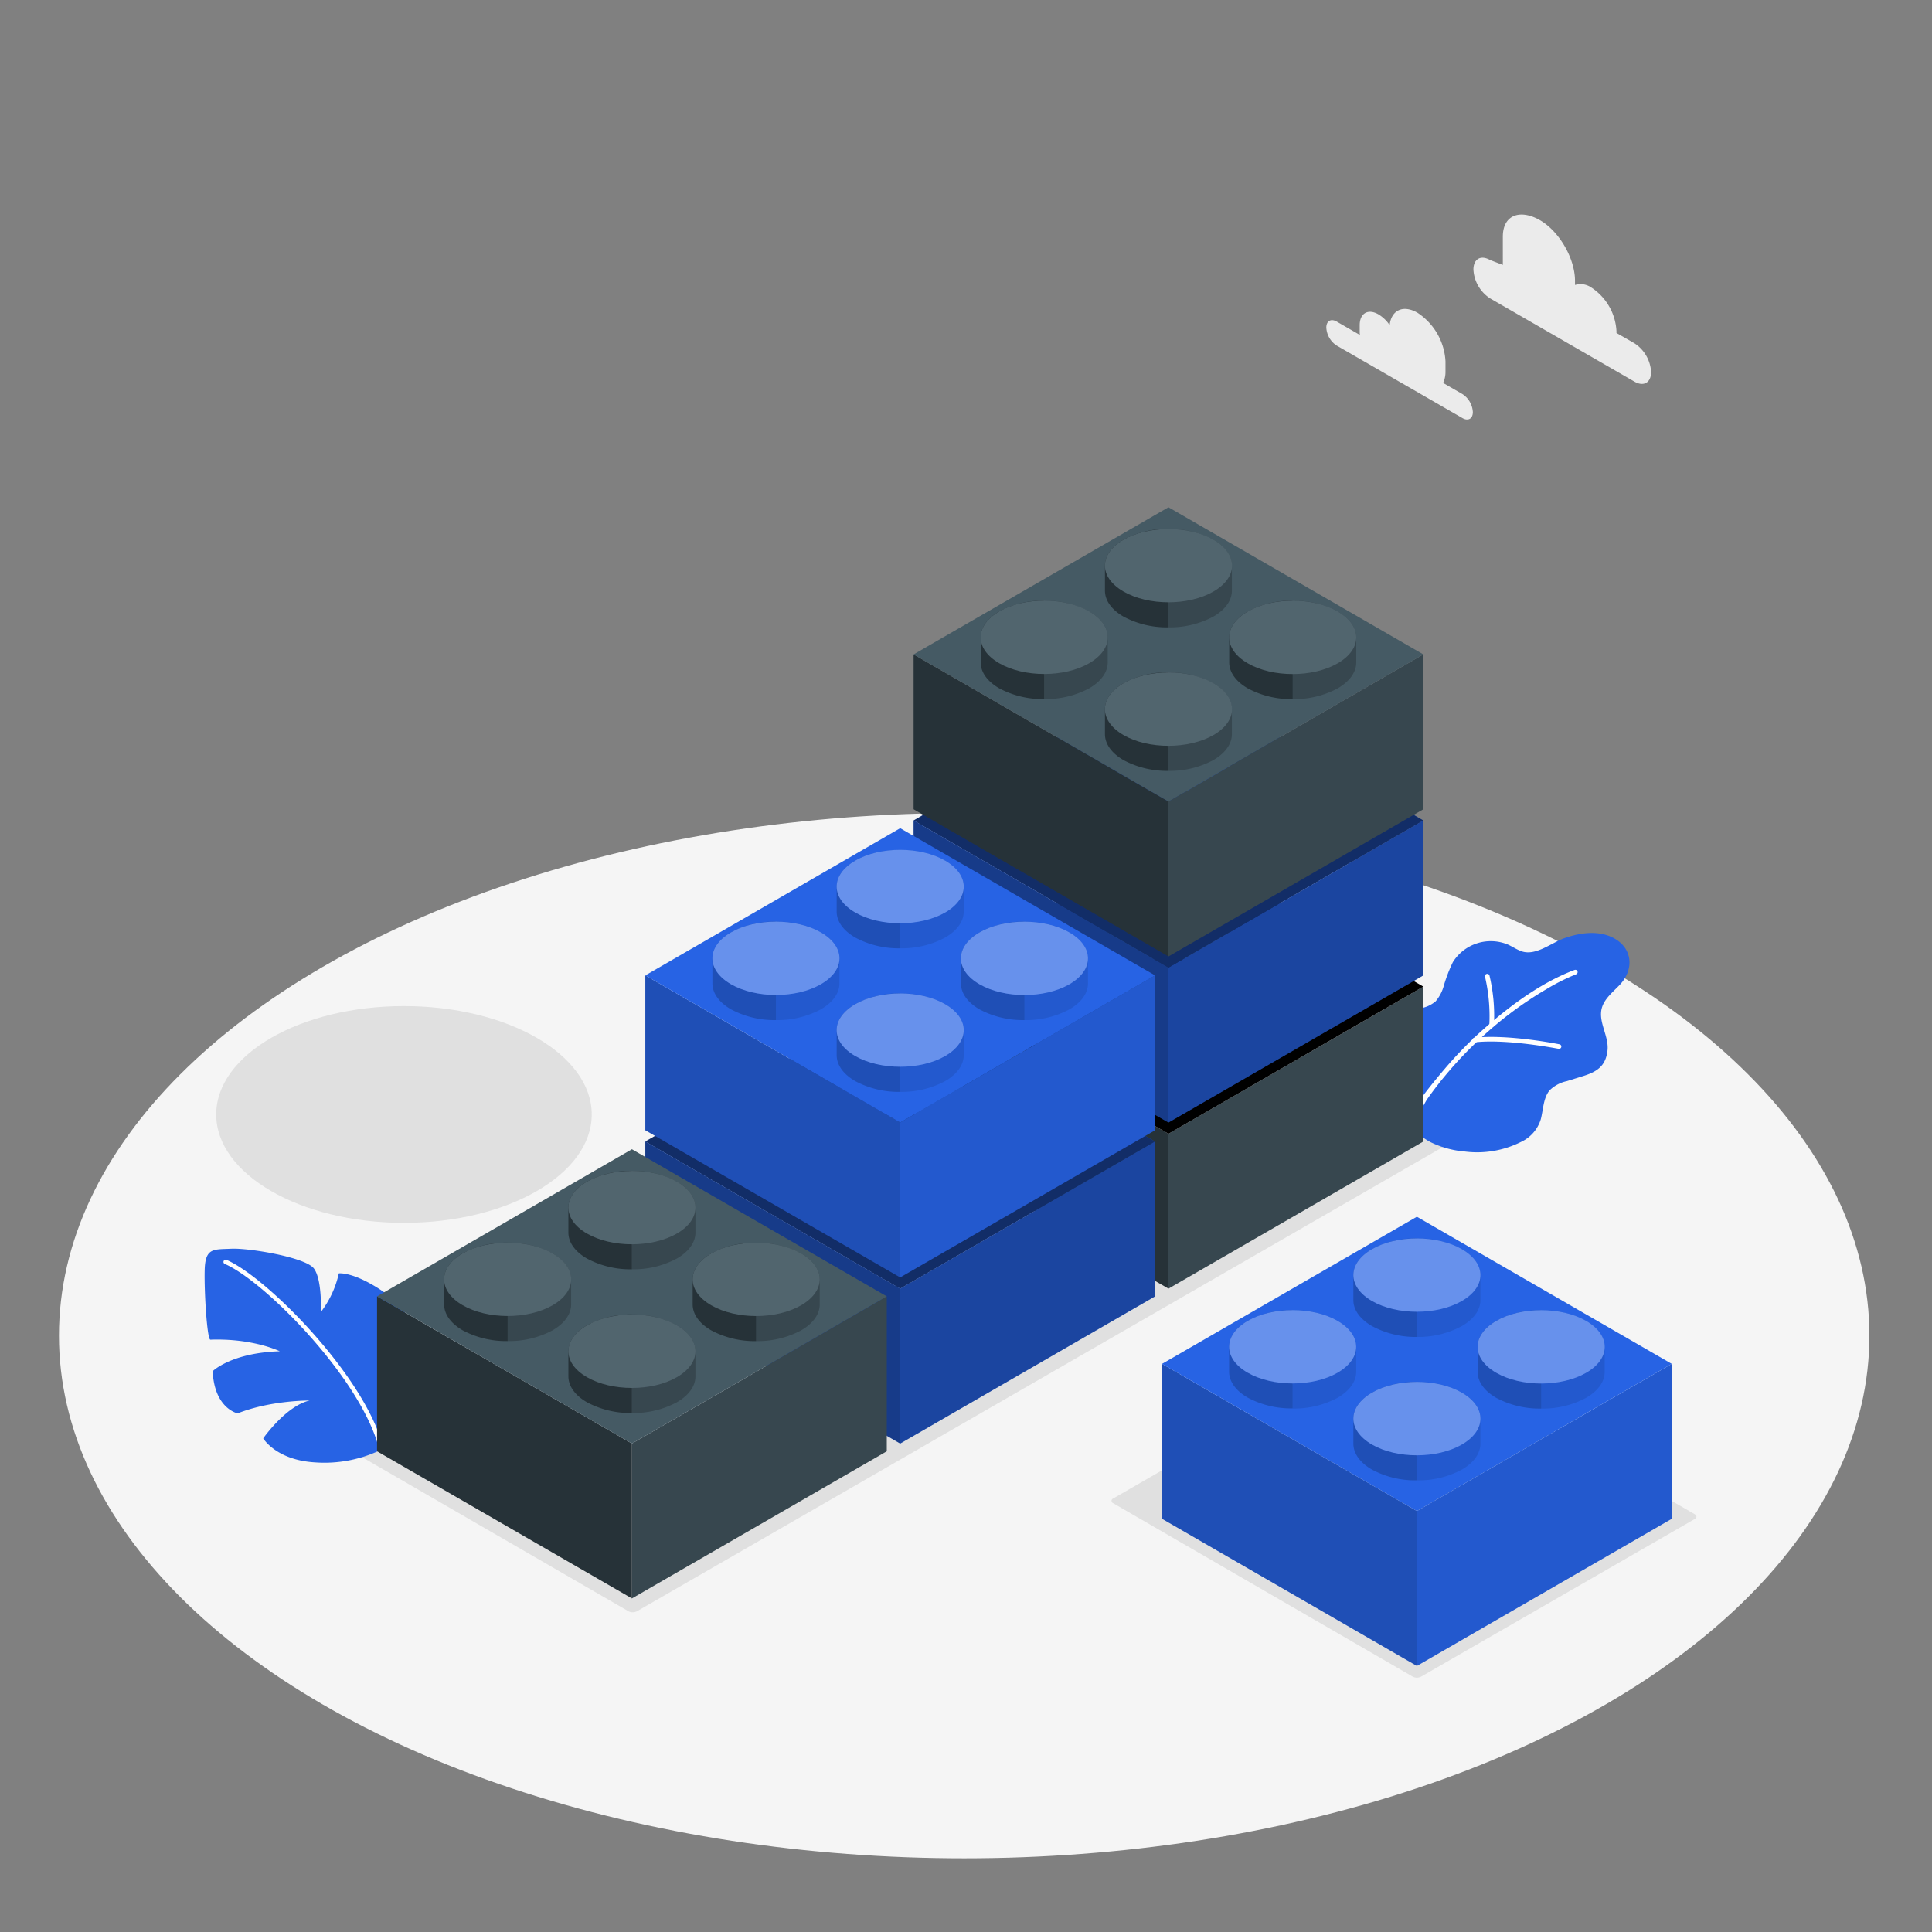 <svg xmlns="http://www.w3.org/2000/svg" viewBox="0 0 500 500"><rect x="0" y="0" width="500" height="500" fill="#808080" stroke="none"/><g id="freepik--Floor--inject-4"><ellipse id="freepik--floor--inject-4" cx="249.53" cy="345.67" rx="234.27" ry="135.26" style="fill:#f5f5f5"></ellipse></g><g id="freepik--Shadows--inject-4"><path id="freepik--Shadow--inject-4" d="M438.58,391.87,361.09,347a2.37,2.37,0,0,0-2.17,0l-70.81,40.79a.66.66,0,0,0,0,1.25l77.5,44.87a2.35,2.35,0,0,0,2.16,0l70.82-40.79C439.18,392.78,439.18,392.22,438.58,391.87Z" style="fill:#e0e0e0"></path><path id="freepik--shadow--inject-4" d="M375,294.68l-77.5-44.87a2.41,2.41,0,0,0-2.16,0L85.17,370.92c-.6.34-.6.9,0,1.25L162.66,417a2.38,2.38,0,0,0,2.16,0L375,295.93A.66.66,0,0,0,375,294.68Z" style="fill:#e0e0e0"></path><ellipse id="freepik--shadow--inject-4" cx="104.55" cy="288.42" rx="48.59" ry="28.05" style="fill:#e0e0e0"></ellipse></g><g id="freepik--Plants--inject-4"><g id="freepik--Plant--inject-4"><path d="M98.73,375.14a33.61,33.61,0,0,1-17.09,3.33c-10.19-.57-13.52-6.22-13.52-6.22s5.87-8.41,12-9.79c0,0-9.91-.11-18.62,3.32,0,0-6-1.2-6.46-10.91,0,0,4.76-4.76,17.37-5.16,0,0-6.88-3.4-17.95-3-.85.14-1.65-12.46-1.48-18.16s2.36-5.16,6.88-5.38,19.22,2.2,21.39,5.13,1.79,11.25,1.79,11.25a25.61,25.61,0,0,0,4.65-10s2.87-.41,8.77,3c10.87,6.27,11.7,13.59,11.81,19.15C108.42,357.87,106.53,369.37,98.73,375.14Z" style="fill:#2763E4"></path><path d="M98.61,375.7a.59.59,0,0,1-.43-.42c-4.39-18.25-29.82-43.83-40-48.17a.57.57,0,1,1,.45-1.05C69,330.48,94.83,356.48,99.28,375a.55.55,0,0,1-.41.68A.46.46,0,0,1,98.61,375.7Z" style="fill:#fff"></path></g><g id="freepik--plant--inject-4"><path d="M361,284.65a24.83,24.83,0,0,1-1.34-4.86,20.67,20.67,0,0,1,.91-11.11,13.77,13.77,0,0,1,7.67-7.86,8.21,8.21,0,0,0,3.32-1.7,10.54,10.54,0,0,0,2-3.69A39.32,39.32,0,0,1,376,249a11.58,11.58,0,0,1,14.33-4.51c1.14.53,2.18,1.24,3.35,1.67,3.73,1.37,7.83-2.2,11.23-3.38,4.05-1.4,8.78-2.1,12.72,0,4.93,2.64,5.33,8.15,1.52,12.14-1.79,1.87-4,3.58-4.64,6.09-.9,3.63,2,7.29,1.49,11-.5,3.94-2.76,5.39-6.4,6.51l-4.09,1.27a9.07,9.07,0,0,0-4.44,2.35c-1.71,2-1.67,5.18-2.34,7.6a9.51,9.51,0,0,1-5.1,5.79A25.32,25.32,0,0,1,379,298a24.81,24.81,0,0,1-8.85-2.45c-4-2.12-7.24-6.38-9-10.47Z" style="fill:#2763E4"></path><path d="M365.56,289c1.18.67,3.18-3.68,3.76-4.49,1.47-2.09,3-4.11,4.65-6.08a100,100,0,0,1,9.51-10A95.85,95.85,0,0,1,400.2,256a52.75,52.75,0,0,1,7.7-3.86.6.6,0,0,0,.35-.77.58.58,0,0,0-.76-.35c-8.66,3.27-16.72,9.26-23.57,15.34a101.46,101.46,0,0,0-10.09,10.33c-1.22,1.43-9.55,11.2-8.35,12.2Z" style="fill:#fff"></path><path d="M381.65,269.74h.14c8.42-.91,21.44,1.67,21.57,1.69a.6.6,0,0,0,.7-.47.59.59,0,0,0-.47-.7c-.54-.11-13.32-2.63-21.93-1.71a.59.59,0,0,0,0,1.18Z" style="fill:#fff"></path><path d="M386,265.82h0a.59.59,0,0,0,.63-.56,45.16,45.16,0,0,0-1.16-12.81.6.6,0,0,0-1.16.3,45,45,0,0,1,1.13,12.44A.6.6,0,0,0,386,265.82Z" style="fill:#fff"></path></g></g><g id="freepik--Blocks--inject-4"><g id="freepik--black-block--inject-4"><polygon points="368.36 295.42 302.4 333.5 302.4 293.42 368.36 255.33 368.36 295.42" style="fill:#37474f"></polygon><polygon points="236.44 295.42 302.4 333.5 302.4 293.42 236.44 255.33 236.44 295.42" style="fill:#263238"></polygon><polygon points="368.36 255.33 302.4 217.25 236.44 255.33 302.4 293.42 368.36 255.33"></polygon><path d="M314,262.79c3.21,1.85,4.81,4.28,4.81,6.71V276c0,2.43-1.6,4.86-4.81,6.71a23.81,23.81,0,0,1-11.63,2.78V260A23.7,23.7,0,0,1,314,262.79Z" style="fill:#37474f"></path><path d="M290.77,262.79c-3.21,1.85-4.81,4.28-4.81,6.71V276c0,2.43,1.6,4.86,4.81,6.71a23.81,23.81,0,0,0,11.63,2.78V260A23.7,23.7,0,0,0,290.77,262.79Z" style="fill:#263238"></path><path d="M290.77,262.79c-6.42,3.7-6.42,9.71,0,13.42s16.83,3.71,23.26,0,6.42-9.72,0-13.42S297.19,259.08,290.77,262.79Z" style="fill:#455a64"></path><path d="M290.77,262.79c-6.42,3.7-6.42,9.71,0,13.42s16.83,3.71,23.26,0,6.42-9.72,0-13.42S297.19,259.08,290.77,262.79Z" style="fill:#fff;opacity:0.07"></path><path d="M314,225.64c3.21,1.85,4.81,4.28,4.81,6.71v6.49c0,2.43-1.6,4.86-4.81,6.71a23.7,23.7,0,0,1-11.63,2.78V222.86A23.81,23.81,0,0,1,314,225.64Z" style="fill:#37474f"></path><path d="M290.77,225.64c-3.21,1.85-4.81,4.28-4.81,6.71v6.49c0,2.43,1.6,4.86,4.81,6.71a23.7,23.7,0,0,0,11.63,2.78V222.86A23.81,23.81,0,0,0,290.77,225.64Z" style="fill:#263238"></path><path d="M290.77,225.64c-6.42,3.71-6.42,9.72,0,13.43s16.83,3.7,23.26,0,6.42-9.72,0-13.43S297.19,221.93,290.77,225.64Z" style="fill:#455a64"></path><path d="M290.77,225.64c-6.42,3.71-6.42,9.72,0,13.43s16.83,3.7,23.26,0,6.42-9.72,0-13.43S297.19,221.93,290.77,225.64Z" style="fill:#fff;opacity:0.07"></path><path d="M346.18,244.22c3.21,1.85,4.82,4.28,4.82,6.71v6.49c0,2.43-1.61,4.86-4.82,6.71a23.77,23.77,0,0,1-11.62,2.78V241.44A23.66,23.66,0,0,1,346.18,244.22Z" style="fill:#37474f"></path><path d="M322.93,244.22c-3.21,1.85-4.81,4.28-4.81,6.71v6.49c0,2.43,1.6,4.86,4.81,6.71a23.81,23.81,0,0,0,11.63,2.78V241.44A23.7,23.7,0,0,0,322.93,244.22Z" style="fill:#263238"></path><path d="M322.93,244.22c-6.42,3.7-6.42,9.71,0,13.42s16.83,3.71,23.25,0,6.43-9.72,0-13.42S329.35,240.51,322.93,244.22Z" style="fill:#455a64"></path><path d="M322.93,244.22c-6.42,3.7-6.42,9.71,0,13.42s16.83,3.71,23.25,0,6.43-9.72,0-13.42S329.35,240.51,322.93,244.22Z" style="fill:#fff;opacity:0.07"></path><path d="M281.87,244.2c3.21,1.86,4.81,4.29,4.81,6.72v6.49c0,2.42-1.6,4.85-4.81,6.71a23.81,23.81,0,0,1-11.63,2.78V241.42A23.81,23.81,0,0,1,281.87,244.2Z" style="fill:#37474f"></path><path d="M258.61,244.2c-3.21,1.86-4.81,4.29-4.81,6.72v6.49c0,2.42,1.6,4.85,4.81,6.71a23.81,23.81,0,0,0,11.63,2.78V241.42A23.81,23.81,0,0,0,258.61,244.2Z" style="fill:#263238"></path><path d="M258.61,244.2c-6.42,3.71-6.42,9.72,0,13.43s16.84,3.71,23.26,0,6.42-9.72,0-13.43S265,240.5,258.61,244.2Z" style="fill:#455a64"></path><path d="M258.61,244.2c-6.42,3.71-6.42,9.72,0,13.43s16.84,3.71,23.26,0,6.42-9.72,0-13.43S265,240.5,258.61,244.2Z" style="fill:#fff;opacity:0.07"></path></g><g id="freepik--color-block--inject-4"><polygon points="432.65 393.06 366.69 431.14 366.69 391.05 432.65 352.97 432.65 393.06" style="fill:#2763E4"></polygon><polygon points="432.65 393.06 366.69 431.14 366.69 391.05 432.65 352.97 432.65 393.06" style="opacity:0.1"></polygon><polygon points="300.74 393.06 366.69 431.14 366.69 391.05 300.73 352.97 300.74 393.06" style="fill:#2763E4"></polygon><polygon points="300.74 393.06 366.69 431.14 366.69 391.05 300.73 352.97 300.74 393.06" style="opacity:0.2"></polygon><polygon points="432.65 352.97 366.69 314.89 300.73 352.97 366.69 391.05 432.65 352.97" style="fill:#2763E4"></polygon><path d="M383.13,330c0-2.43-1.6-4.86-4.81-6.71-6.42-3.71-16.83-3.71-23.25,0-3.21,1.85-4.82,4.28-4.82,6.71v6.49c0,2.43,1.61,4.85,4.82,6.71,6.42,3.71,16.83,3.71,23.25,0,3.21-1.86,4.82-4.28,4.81-6.71Z" style="fill:#2763E4"></path><path d="M378.32,323.28c3.21,1.85,4.82,4.28,4.81,6.71v6.49c0,2.43-1.6,4.85-4.81,6.71A23.81,23.81,0,0,1,366.69,346V320.5A23.7,23.7,0,0,1,378.32,323.28Z" style="opacity:0.1"></path><path d="M355.07,323.28c-3.21,1.85-4.82,4.28-4.82,6.71v6.49c0,2.43,1.61,4.85,4.82,6.71A23.8,23.8,0,0,0,366.69,346V320.5A23.69,23.69,0,0,0,355.07,323.28Z" style="opacity:0.2"></path><path d="M355.07,323.28c-6.42,3.7-6.42,9.71,0,13.42s16.83,3.71,23.25,0,6.42-9.72,0-13.42S361.49,319.57,355.07,323.28Z" style="fill:#2763E4"></path><path d="M355.07,323.28c-6.42,3.7-6.42,9.71,0,13.42s16.83,3.71,23.25,0,6.42-9.72,0-13.42S361.49,319.57,355.07,323.28Z" style="fill:#fff;opacity:0.3"></path><path d="M383.13,367.13c0-2.42-1.6-4.85-4.81-6.71-6.42-3.71-16.83-3.71-23.25,0-3.21,1.86-4.82,4.28-4.82,6.71v6.49c0,2.43,1.61,4.86,4.82,6.71,6.42,3.71,16.83,3.71,23.25,0,3.21-1.85,4.82-4.28,4.81-6.71Z" style="fill:#2763E4"></path><path d="M378.32,360.42c3.21,1.86,4.82,4.28,4.81,6.71v6.49c0,2.43-1.6,4.86-4.81,6.71a23.59,23.59,0,0,1-11.63,2.78V357.64A23.81,23.81,0,0,1,378.32,360.42Z" style="opacity:0.1"></path><path d="M355.07,360.42c-3.21,1.86-4.82,4.28-4.82,6.71v6.49c0,2.43,1.61,4.86,4.82,6.71a23.58,23.58,0,0,0,11.62,2.78V357.64A23.8,23.8,0,0,0,355.07,360.42Z" style="opacity:0.2"></path><path d="M355.07,360.42c-6.42,3.71-6.42,9.72,0,13.43s16.83,3.7,23.25,0,6.42-9.72,0-13.43S361.49,356.71,355.07,360.42Z" style="fill:#2763E4"></path><path d="M355.07,360.42c-6.42,3.71-6.42,9.72,0,13.43s16.83,3.7,23.25,0,6.42-9.72,0-13.43S361.49,356.71,355.07,360.42Z" style="fill:#fff;opacity:0.3"></path><path d="M351,348.55c0-2.43-1.61-4.86-4.82-6.71-6.42-3.71-16.83-3.71-23.25,0-3.21,1.85-4.82,4.28-4.82,6.71V355c0,2.43,1.61,4.86,4.82,6.71,6.42,3.71,16.83,3.71,23.25,0,3.21-1.85,4.82-4.28,4.82-6.71C351,353.24,351,350.35,351,348.55Z" style="fill:#2763E4"></path><path d="M346.16,341.84c3.21,1.85,4.82,4.28,4.82,6.71,0,1.8,0,4.69,0,6.49,0,2.43-1.61,4.86-4.82,6.71a23.7,23.7,0,0,1-11.63,2.78V339.06A23.81,23.81,0,0,1,346.16,341.84Z" style="opacity:0.1"></path><path d="M322.91,341.84c-3.21,1.85-4.82,4.28-4.82,6.71V355c0,2.43,1.61,4.86,4.82,6.71a23.69,23.69,0,0,0,11.62,2.78V339.06A23.8,23.8,0,0,0,322.91,341.84Z" style="opacity:0.2"></path><path d="M322.91,341.84c-6.42,3.71-6.42,9.72,0,13.42s16.83,3.71,23.25,0,6.42-9.71,0-13.42S329.33,338.13,322.91,341.84Z" style="fill:#2763E4"></path><path d="M322.91,341.84c-6.42,3.71-6.42,9.72,0,13.42s16.83,3.71,23.25,0,6.42-9.71,0-13.42S329.33,338.13,322.91,341.84Z" style="fill:#fff;opacity:0.3"></path><path d="M415.29,348.56c0-2.43-1.6-4.86-4.81-6.71-6.42-3.71-16.83-3.71-23.25,0-3.22,1.85-4.82,4.28-4.82,6.71v6.49c0,2.43,1.6,4.86,4.81,6.71,6.43,3.71,16.84,3.71,23.26,0,3.21-1.85,4.81-4.28,4.81-6.71Z" style="fill:#2763E4"></path><path d="M410.48,341.85c3.21,1.85,4.81,4.28,4.81,6.71v6.49c0,2.43-1.6,4.86-4.81,6.71a23.7,23.7,0,0,1-11.63,2.78V339.07A23.81,23.81,0,0,1,410.48,341.85Z" style="opacity:0.1"></path><path d="M387.23,341.85c-3.22,1.85-4.82,4.28-4.82,6.71v6.49c0,2.43,1.6,4.86,4.81,6.71a23.73,23.73,0,0,0,11.63,2.78V339.07A23.77,23.77,0,0,0,387.23,341.85Z" style="opacity:0.2"></path><path d="M387.23,341.85c-6.43,3.71-6.43,9.72,0,13.43s16.84,3.7,23.26,0,6.42-9.72,0-13.43S393.65,338.14,387.23,341.85Z" style="fill:#2763E4"></path><path d="M387.23,341.85c-6.43,3.71-6.43,9.72,0,13.43s16.84,3.7,23.26,0,6.42-9.72,0-13.43S393.65,338.14,387.23,341.85Z" style="fill:#fff;opacity:0.3"></path></g><g id="freepik--dark-color-block--inject-4"><polygon points="368.36 252.43 302.4 290.51 302.4 250.42 368.36 212.34 368.36 252.43" style="fill:#2763E4"></polygon><polygon points="368.36 252.43 302.4 290.51 302.4 250.42 368.36 212.34 368.36 252.43" style="opacity:0.3"></polygon><polygon points="236.44 252.43 302.4 290.51 302.4 250.42 236.44 212.34 236.44 252.43" style="fill:#2763E4"></polygon><polygon points="236.44 252.43 302.4 290.51 302.4 250.42 236.44 212.34 236.44 252.43" style="opacity:0.4"></polygon><polygon points="368.36 212.34 302.4 174.26 236.44 212.34 302.4 250.42 368.36 212.34" style="fill:#2763E4"></polygon><polygon points="368.36 212.34 302.4 174.26 236.44 212.34 302.4 250.42 368.36 212.34" style="opacity:0.55"></polygon><path d="M318.84,189.36c0-2.43-1.6-4.86-4.81-6.71-6.42-3.71-16.84-3.71-23.26,0-3.21,1.85-4.81,4.28-4.81,6.71v6.49c0,2.43,1.6,4.86,4.81,6.71,6.42,3.71,16.83,3.71,23.26,0,3.21-1.85,4.81-4.28,4.81-6.71Z" style="fill:#2763E4"></path><path d="M314,182.65c3.21,1.85,4.81,4.28,4.81,6.71v6.49c0,2.43-1.6,4.86-4.81,6.71a23.81,23.81,0,0,1-11.63,2.78V179.87A23.7,23.7,0,0,1,314,182.65Z" style="opacity:0.3"></path><path d="M290.77,182.65c-3.21,1.85-4.81,4.28-4.81,6.71v6.49c0,2.43,1.6,4.86,4.81,6.71a23.81,23.81,0,0,0,11.63,2.78V179.87A23.7,23.7,0,0,0,290.77,182.65Z" style="opacity:0.4"></path><path d="M290.77,182.65c-6.42,3.7-6.42,9.71,0,13.42s16.83,3.71,23.26,0,6.42-9.72,0-13.42S297.19,178.94,290.77,182.65Z" style="fill:#2763E4"></path><path d="M290.77,182.65c-6.42,3.7-6.42,9.71,0,13.42s16.83,3.71,23.26,0,6.42-9.72,0-13.42S297.19,178.94,290.77,182.65Z" style="fill:#fff;opacity:0.3"></path><path d="M318.84,226.51c0-2.43-1.6-4.86-4.81-6.72-6.42-3.7-16.84-3.7-23.26,0-3.21,1.86-4.81,4.29-4.81,6.71V233c0,2.43,1.6,4.86,4.81,6.72,6.42,3.7,16.83,3.7,23.26,0,3.21-1.86,4.81-4.29,4.81-6.72Z" style="fill:#2763E4"></path><path d="M314,219.79c3.21,1.86,4.81,4.29,4.81,6.71V233c0,2.43-1.6,4.86-4.81,6.72a23.81,23.81,0,0,1-11.63,2.78V217A23.81,23.81,0,0,1,314,219.79Z" style="opacity:0.3"></path><path d="M290.77,219.79c-3.21,1.86-4.81,4.29-4.81,6.71V233c0,2.43,1.6,4.86,4.81,6.72a23.81,23.81,0,0,0,11.63,2.78V217A23.81,23.81,0,0,0,290.77,219.79Z" style="opacity:0.4"></path><path d="M290.77,219.79c-6.42,3.71-6.42,9.72,0,13.43s16.83,3.71,23.26,0,6.42-9.72,0-13.43S297.19,216.09,290.77,219.79Z" style="fill:#2763E4"></path><path d="M290.77,219.79c-6.42,3.71-6.42,9.72,0,13.43s16.83,3.71,23.26,0,6.42-9.72,0-13.43S297.19,216.09,290.77,219.79Z" style="fill:#fff;opacity:0.3"></path><path d="M286.68,207.92c0-2.43-1.6-4.86-4.81-6.71-6.42-3.71-16.83-3.71-23.26,0-3.21,1.85-4.81,4.28-4.81,6.71v6.49c0,2.43,1.6,4.86,4.81,6.71,6.42,3.71,16.84,3.71,23.26,0,3.21-1.85,4.81-4.28,4.81-6.71Z" style="fill:#2763E4"></path><path d="M281.87,201.21c3.21,1.85,4.81,4.28,4.81,6.71v6.49c0,2.43-1.6,4.86-4.81,6.71a23.7,23.7,0,0,1-11.63,2.78V198.43A23.81,23.81,0,0,1,281.87,201.21Z" style="opacity:0.3"></path><path d="M258.61,201.21c-3.21,1.85-4.81,4.28-4.81,6.71v6.49c0,2.43,1.6,4.86,4.81,6.71a23.7,23.7,0,0,0,11.63,2.78V198.43A23.81,23.81,0,0,0,258.61,201.21Z" style="opacity:0.4"></path><path d="M258.61,201.21c-6.42,3.71-6.42,9.72,0,13.43s16.84,3.7,23.26,0,6.42-9.72,0-13.43S265,197.5,258.61,201.21Z" style="fill:#2763E4"></path><path d="M258.61,201.21c-6.42,3.71-6.42,9.72,0,13.43s16.84,3.7,23.26,0,6.42-9.72,0-13.43S265,197.5,258.61,201.21Z" style="fill:#fff;opacity:0.3"></path><path d="M351,207.93c0-2.42-1.6-4.85-4.82-6.71-6.42-3.71-16.83-3.71-23.25,0-3.21,1.86-4.81,4.28-4.81,6.71v6.49c0,2.43,1.6,4.86,4.81,6.71,6.42,3.71,16.83,3.71,23.25,0,3.22-1.85,4.82-4.28,4.82-6.71Z" style="fill:#2763E4"></path><path d="M346.18,201.22c3.21,1.86,4.82,4.28,4.82,6.71v6.49c0,2.43-1.61,4.86-4.82,6.71a23.66,23.66,0,0,1-11.62,2.78V198.44A23.77,23.77,0,0,1,346.18,201.22Z" style="opacity:0.3"></path><path d="M322.93,201.22c-3.21,1.86-4.81,4.28-4.81,6.71v6.49c0,2.43,1.6,4.86,4.81,6.71a23.7,23.7,0,0,0,11.63,2.78V198.44A23.81,23.81,0,0,0,322.93,201.22Z" style="opacity:0.4"></path><path d="M322.93,201.22c-6.42,3.71-6.42,9.72,0,13.43s16.83,3.7,23.25,0,6.43-9.72,0-13.43S329.35,197.51,322.93,201.22Z" style="fill:#2763E4"></path><path d="M322.93,201.22c-6.42,3.71-6.42,9.72,0,13.43s16.83,3.7,23.25,0,6.43-9.72,0-13.43S329.35,197.51,322.93,201.22Z" style="fill:#fff;opacity:0.3"></path></g><g id="freepik--dark-color-block--inject-4"><polygon points="298.93 335.5 232.97 373.59 232.97 333.5 298.93 295.42 298.93 335.5" style="fill:#2763E4"></polygon><polygon points="298.93 335.5 232.97 373.59 232.97 333.5 298.93 295.42 298.93 335.5" style="opacity:0.3"></polygon><polygon points="167.01 335.5 232.97 373.59 232.97 333.5 167.01 295.42 167.01 335.5" style="fill:#2763E4"></polygon><polygon points="167.01 335.5 232.97 373.59 232.97 333.5 167.01 295.42 167.01 335.5" style="opacity:0.4"></polygon><polygon points="298.93 295.42 232.97 257.34 167.01 295.42 232.97 333.5 298.93 295.42" style="fill:#2763E4"></polygon><polygon points="298.93 295.42 232.97 257.34 167.01 295.42 232.97 333.5 298.93 295.42" style="opacity:0.55"></polygon><path d="M249.41,272.44c0-2.43-1.6-4.86-4.81-6.71-6.42-3.71-16.83-3.71-23.26,0-3.21,1.85-4.81,4.28-4.81,6.71v6.49c0,2.43,1.6,4.86,4.81,6.71,6.42,3.71,16.84,3.71,23.26,0,3.21-1.85,4.81-4.28,4.81-6.71Z" style="fill:#2763E4"></path><path d="M244.6,265.73c3.21,1.85,4.81,4.28,4.81,6.71v6.49c0,2.43-1.6,4.86-4.81,6.71A23.81,23.81,0,0,1,233,288.42V263A23.7,23.7,0,0,1,244.6,265.73Z" style="opacity:0.3"></path><path d="M221.34,265.73c-3.21,1.85-4.81,4.28-4.81,6.71v6.49c0,2.43,1.6,4.86,4.81,6.71A23.81,23.81,0,0,0,233,288.42V263A23.7,23.7,0,0,0,221.34,265.73Z" style="opacity:0.4"></path><path d="M221.34,265.73c-6.42,3.7-6.42,9.71,0,13.42s16.84,3.71,23.26,0,6.42-9.72,0-13.42S227.77,262,221.34,265.73Z" style="fill:#2763E4"></path><path d="M221.34,265.73c-6.42,3.7-6.42,9.71,0,13.42s16.84,3.71,23.26,0,6.42-9.72,0-13.42S227.77,262,221.34,265.73Z" style="fill:#fff;opacity:0.3"></path><path d="M249.41,309.58c0-2.42-1.6-4.85-4.81-6.71-6.42-3.71-16.83-3.71-23.26,0-3.21,1.86-4.81,4.28-4.81,6.71v6.49c0,2.43,1.6,4.86,4.81,6.71,6.42,3.71,16.84,3.71,23.26,0,3.21-1.85,4.81-4.28,4.81-6.71Z" style="fill:#2763E4"></path><path d="M244.6,302.87c3.21,1.86,4.81,4.28,4.81,6.71v6.49c0,2.43-1.6,4.86-4.81,6.71A23.71,23.71,0,0,1,233,325.57V300.09A23.81,23.81,0,0,1,244.6,302.87Z" style="opacity:0.3"></path><path d="M221.34,302.87c-3.21,1.86-4.81,4.28-4.81,6.71v6.49c0,2.43,1.6,4.86,4.81,6.71A23.71,23.71,0,0,0,233,325.57V300.09A23.81,23.81,0,0,0,221.34,302.87Z" style="opacity:0.4"></path><path d="M221.34,302.87c-6.42,3.71-6.42,9.72,0,13.43s16.84,3.7,23.26,0,6.42-9.72,0-13.43S227.77,299.16,221.34,302.87Z" style="fill:#2763E4"></path><path d="M221.34,302.87c-6.42,3.71-6.42,9.72,0,13.43s16.84,3.7,23.26,0,6.42-9.72,0-13.43S227.77,299.16,221.34,302.87Z" style="fill:#fff;opacity:0.3"></path><path d="M217.25,291c0-2.43-1.6-4.86-4.81-6.71-6.42-3.71-16.83-3.71-23.26,0-3.21,1.85-4.81,4.28-4.81,6.71v6.49c0,2.43,1.6,4.86,4.81,6.71,6.42,3.71,16.84,3.71,23.26,0,3.21-1.85,4.81-4.28,4.81-6.71Z" style="fill:#2763E4"></path><path d="M212.44,284.29c3.21,1.85,4.81,4.28,4.81,6.71v6.49c0,2.43-1.6,4.86-4.81,6.71A23.7,23.7,0,0,1,200.81,307V281.51A23.81,23.81,0,0,1,212.44,284.29Z" style="opacity:0.3"></path><path d="M189.18,284.29c-3.21,1.85-4.81,4.28-4.81,6.71v6.49c0,2.43,1.6,4.86,4.81,6.71A23.7,23.7,0,0,0,200.81,307V281.51A23.84,23.84,0,0,0,189.18,284.29Z" style="opacity:0.4"></path><path d="M189.18,284.29c-6.42,3.71-6.42,9.72,0,13.42s16.84,3.71,23.26,0,6.42-9.71,0-13.42S195.61,280.58,189.18,284.29Z" style="fill:#2763E4"></path><path d="M189.18,284.29c-6.42,3.71-6.42,9.72,0,13.42s16.84,3.71,23.26,0,6.42-9.71,0-13.42S195.61,280.58,189.18,284.29Z" style="fill:#fff;opacity:0.3"></path><path d="M281.57,291c0-2.43-1.6-4.85-4.82-6.71-6.42-3.71-16.83-3.71-23.25,0-3.21,1.85-4.81,4.28-4.81,6.71v6.49c0,2.43,1.6,4.86,4.81,6.71,6.42,3.71,16.83,3.71,23.25,0,3.22-1.85,4.82-4.28,4.82-6.71Z" style="fill:#2763E4"></path><path d="M276.75,284.3c3.21,1.85,4.82,4.28,4.82,6.71v6.49c0,2.43-1.6,4.86-4.81,6.71A23.73,23.73,0,0,1,265.13,307V281.52A23.77,23.77,0,0,1,276.75,284.3Z" style="opacity:0.3"></path><path d="M253.5,284.3c-3.21,1.85-4.81,4.28-4.81,6.71v6.49c0,2.43,1.6,4.86,4.81,6.71A23.7,23.7,0,0,0,265.13,307V281.52A23.81,23.81,0,0,0,253.5,284.3Z" style="opacity:0.4"></path><path d="M253.5,284.3c-6.42,3.71-6.42,9.72,0,13.43s16.83,3.7,23.25,0,6.43-9.72,0-13.43S259.92,280.59,253.5,284.3Z" style="fill:#2763E4"></path><path d="M253.5,284.3c-6.42,3.71-6.42,9.72,0,13.43s16.83,3.7,23.25,0,6.43-9.72,0-13.43S259.92,280.59,253.5,284.3Z" style="fill:#fff;opacity:0.3"></path></g><g id="freepik--color-block--inject-4"><polygon points="298.93 292.51 232.97 330.59 232.97 290.51 298.93 252.43 298.93 292.51" style="fill:#2763E4"></polygon><polygon points="298.93 292.51 232.97 330.59 232.97 290.51 298.93 252.43 298.93 292.51" style="opacity:0.1"></polygon><polygon points="167.01 292.51 232.97 330.59 232.97 290.51 167.01 252.43 167.01 292.51" style="fill:#2763E4"></polygon><polygon points="167.01 292.51 232.97 330.59 232.97 290.51 167.01 252.43 167.01 292.51" style="opacity:0.2"></polygon><polygon points="298.93 252.43 232.97 214.34 167.01 252.43 232.97 290.51 298.93 252.43" style="fill:#2763E4"></polygon><path d="M249.41,229.44c0-2.43-1.6-4.85-4.81-6.71-6.42-3.71-16.83-3.71-23.26,0-3.21,1.86-4.81,4.28-4.81,6.71v6.49c0,2.43,1.6,4.86,4.81,6.71,6.42,3.71,16.84,3.71,23.26,0,3.21-1.85,4.81-4.28,4.81-6.71Z" style="fill:#2763E4"></path><path d="M244.6,222.73c3.21,1.86,4.81,4.28,4.81,6.71v6.49c0,2.43-1.6,4.86-4.81,6.71A23.7,23.7,0,0,1,233,245.42V220A23.81,23.81,0,0,1,244.6,222.73Z" style="opacity:0.1"></path><path d="M221.34,222.73c-3.21,1.86-4.81,4.28-4.81,6.71v6.49c0,2.43,1.6,4.86,4.81,6.71A23.7,23.7,0,0,0,233,245.42V220A23.81,23.81,0,0,0,221.34,222.73Z" style="opacity:0.2"></path><path d="M221.34,222.73c-6.42,3.71-6.42,9.72,0,13.43s16.84,3.7,23.26,0,6.42-9.72,0-13.43S227.77,219,221.34,222.73Z" style="fill:#2763E4"></path><path d="M221.34,222.73c-6.42,3.71-6.42,9.72,0,13.43s16.84,3.7,23.26,0,6.42-9.72,0-13.43S227.77,219,221.34,222.73Z" style="fill:#fff;opacity:0.3"></path><path d="M249.41,266.59c0-2.43-1.6-4.86-4.81-6.71-6.42-3.71-16.83-3.71-23.26,0-3.21,1.85-4.81,4.28-4.81,6.71v6.49c0,2.43,1.6,4.86,4.81,6.71,6.42,3.71,16.84,3.71,23.26,0,3.21-1.85,4.81-4.28,4.81-6.71Z" style="fill:#2763E4"></path><path d="M244.6,259.88c3.21,1.85,4.81,4.28,4.81,6.71v6.49c0,2.43-1.6,4.86-4.81,6.71A23.81,23.81,0,0,1,233,282.57V257.1A23.7,23.7,0,0,1,244.6,259.88Z" style="opacity:0.1"></path><path d="M221.34,259.88c-3.21,1.85-4.81,4.28-4.81,6.71v6.49c0,2.43,1.6,4.86,4.81,6.71A23.81,23.81,0,0,0,233,282.57V257.1A23.7,23.7,0,0,0,221.34,259.88Z" style="opacity:0.2"></path><path d="M221.34,259.88c-6.42,3.71-6.42,9.72,0,13.42s16.84,3.71,23.26,0,6.42-9.71,0-13.42S227.77,256.17,221.34,259.88Z" style="fill:#2763E4"></path><path d="M221.34,259.88c-6.42,3.71-6.42,9.72,0,13.42s16.84,3.71,23.26,0,6.42-9.71,0-13.42S227.77,256.17,221.34,259.88Z" style="fill:#fff;opacity:0.3"></path><path d="M217.25,248c0-2.43-1.6-4.86-4.81-6.71-6.42-3.71-16.83-3.71-23.26,0-3.21,1.85-4.81,4.28-4.81,6.71v6.49c0,2.43,1.6,4.85,4.81,6.71,6.42,3.7,16.84,3.71,23.26,0,3.21-1.86,4.81-4.29,4.81-6.71Z" style="fill:#2763E4"></path><path d="M212.44,241.3c3.21,1.85,4.81,4.28,4.81,6.71v6.49c0,2.43-1.6,4.85-4.81,6.71A23.81,23.81,0,0,1,200.81,264V238.51A23.71,23.71,0,0,1,212.44,241.3Z" style="opacity:0.1"></path><path d="M189.18,241.3c-3.21,1.85-4.81,4.28-4.81,6.71v6.49c0,2.43,1.6,4.85,4.81,6.71A23.81,23.81,0,0,0,200.81,264V238.51A23.73,23.73,0,0,0,189.18,241.3Z" style="opacity:0.2"></path><path d="M189.18,241.3c-6.42,3.7-6.42,9.71,0,13.42s16.84,3.71,23.26,0,6.42-9.72,0-13.42S195.61,237.59,189.18,241.3Z" style="fill:#2763E4"></path><path d="M189.18,241.3c-6.42,3.7-6.42,9.71,0,13.42s16.84,3.71,23.26,0,6.42-9.72,0-13.42S195.61,237.59,189.18,241.3Z" style="fill:#fff;opacity:0.3"></path><path d="M281.57,248c0-2.43-1.6-4.86-4.82-6.71-6.42-3.71-16.83-3.71-23.25,0-3.21,1.85-4.81,4.28-4.81,6.71v6.49c0,2.43,1.6,4.86,4.81,6.71,6.42,3.71,16.83,3.71,23.25,0,3.22-1.85,4.82-4.28,4.82-6.71Z" style="fill:#2763E4"></path><path d="M276.75,241.31c3.21,1.85,4.82,4.28,4.82,6.71v6.49c0,2.43-1.6,4.86-4.81,6.71A23.84,23.84,0,0,1,265.13,264V238.53A23.66,23.66,0,0,1,276.75,241.31Z" style="opacity:0.1"></path><path d="M253.5,241.31c-3.21,1.85-4.81,4.28-4.81,6.71v6.49c0,2.43,1.6,4.86,4.81,6.71A23.81,23.81,0,0,0,265.13,264V238.53A23.7,23.7,0,0,0,253.5,241.31Z" style="opacity:0.2"></path><path d="M253.5,241.31c-6.42,3.7-6.42,9.71,0,13.42s16.83,3.71,23.25,0,6.43-9.72,0-13.42S259.92,237.6,253.5,241.31Z" style="fill:#2763E4"></path><path d="M253.5,241.31c-6.42,3.7-6.42,9.71,0,13.42s16.83,3.71,23.25,0,6.43-9.72,0-13.42S259.92,237.6,253.5,241.31Z" style="fill:#fff;opacity:0.3"></path></g><g id="freepik--black-block--inject-4"><polygon points="229.5 375.59 163.54 413.67 163.54 373.59 229.5 335.5 229.5 375.59" style="fill:#37474f"></polygon><polygon points="97.58 375.59 163.54 413.67 163.54 373.59 97.58 335.5 97.58 375.59" style="fill:#263238"></polygon><polygon points="229.5 335.5 163.54 297.42 97.58 335.5 163.54 373.59 229.5 335.5" style="fill:#455a64"></polygon><path d="M175.17,343c3.21,1.85,4.81,4.28,4.81,6.71v6.49c0,2.43-1.6,4.86-4.81,6.71a23.81,23.81,0,0,1-11.63,2.78V340.18A23.7,23.7,0,0,1,175.17,343Z" style="fill:#37474f"></path><path d="M151.91,343c-3.21,1.85-4.81,4.28-4.81,6.71v6.49c0,2.43,1.6,4.86,4.81,6.71a23.81,23.81,0,0,0,11.63,2.78V340.18A23.7,23.7,0,0,0,151.91,343Z" style="fill:#263238"></path><path d="M151.91,343c-6.42,3.7-6.42,9.72,0,13.42s16.84,3.71,23.26,0,6.42-9.71,0-13.42S158.34,339.25,151.91,343Z" style="fill:#455a64"></path><path d="M151.91,343c-6.42,3.7-6.42,9.72,0,13.42s16.84,3.71,23.26,0,6.42-9.71,0-13.42S158.34,339.25,151.91,343Z" style="fill:#fff;opacity:0.07"></path><path d="M175.17,305.81c3.21,1.85,4.81,4.28,4.81,6.71V319c0,2.43-1.6,4.86-4.81,6.71a23.7,23.7,0,0,1-11.63,2.78V303A23.81,23.81,0,0,1,175.17,305.81Z" style="fill:#37474f"></path><path d="M151.91,305.81c-3.21,1.85-4.81,4.28-4.81,6.71V319c0,2.43,1.6,4.86,4.81,6.71a23.7,23.7,0,0,0,11.63,2.78V303A23.81,23.81,0,0,0,151.91,305.81Z" style="fill:#263238"></path><path d="M151.91,305.81c-6.42,3.71-6.42,9.72,0,13.43s16.84,3.7,23.26,0,6.42-9.72,0-13.43S158.34,302.1,151.91,305.81Z" style="fill:#455a64"></path><path d="M151.91,305.81c-6.42,3.71-6.42,9.72,0,13.43s16.84,3.7,23.26,0,6.42-9.72,0-13.43S158.34,302.1,151.91,305.81Z" style="fill:#fff;opacity:0.07"></path><path d="M207.32,324.39c3.21,1.85,4.82,4.28,4.82,6.71v6.49c0,2.43-1.6,4.86-4.81,6.71a23.84,23.84,0,0,1-11.63,2.78V321.61A23.66,23.66,0,0,1,207.32,324.39Z" style="fill:#37474f"></path><path d="M184.07,324.39c-3.21,1.85-4.81,4.28-4.81,6.71v6.49c0,2.43,1.6,4.86,4.81,6.71a23.81,23.81,0,0,0,11.63,2.78V321.61A23.7,23.7,0,0,0,184.07,324.39Z" style="fill:#263238"></path><path d="M184.07,324.39c-6.42,3.7-6.42,9.71,0,13.42s16.83,3.71,23.25,0,6.43-9.72,0-13.42S190.49,320.68,184.07,324.39Z" style="fill:#455a64"></path><path d="M184.07,324.39c-6.42,3.7-6.42,9.71,0,13.42s16.83,3.71,23.25,0,6.43-9.72,0-13.42S190.49,320.68,184.07,324.39Z" style="fill:#fff;opacity:0.07"></path><path d="M143,324.37c3.21,1.86,4.81,4.29,4.81,6.72v6.49c0,2.42-1.6,4.85-4.81,6.71a23.81,23.81,0,0,1-11.63,2.78V321.59A23.81,23.81,0,0,1,143,324.37Z" style="fill:#37474f"></path><path d="M119.75,324.37c-3.21,1.86-4.81,4.29-4.81,6.72v6.49c0,2.42,1.6,4.85,4.81,6.71a23.81,23.81,0,0,0,11.63,2.78V321.59A23.84,23.84,0,0,0,119.75,324.37Z" style="fill:#263238"></path><path d="M119.75,324.37c-6.42,3.71-6.42,9.72,0,13.43s16.84,3.71,23.26,0,6.42-9.72,0-13.42S126.18,320.67,119.75,324.37Z" style="fill:#455a64"></path><path d="M119.75,324.37c-6.42,3.71-6.42,9.72,0,13.43s16.84,3.71,23.26,0,6.42-9.72,0-13.42S126.18,320.67,119.75,324.37Z" style="fill:#fff;opacity:0.07"></path></g><g id="freepik--black-block--inject-4"><polygon points="368.36 209.44 302.4 247.53 302.4 207.44 368.36 169.36 368.36 209.44" style="fill:#37474f"></polygon><polygon points="236.44 209.44 302.4 247.53 302.4 207.44 236.44 169.36 236.44 209.44" style="fill:#263238"></polygon><polygon points="368.36 169.36 302.4 131.28 236.44 169.36 302.4 207.44 368.36 169.36" style="fill:#455a64"></polygon><path d="M314,176.81c3.21,1.86,4.81,4.29,4.81,6.71V190c0,2.43-1.6,4.86-4.81,6.72a23.81,23.81,0,0,1-11.63,2.78V174A23.81,23.81,0,0,1,314,176.81Z" style="fill:#37474f"></path><path d="M290.77,176.81c-3.21,1.86-4.81,4.29-4.81,6.71V190c0,2.43,1.6,4.86,4.81,6.72a23.81,23.81,0,0,0,11.63,2.78V174A23.81,23.81,0,0,0,290.77,176.81Z" style="fill:#263238"></path><path d="M290.77,176.81c-6.42,3.71-6.42,9.72,0,13.43s16.83,3.7,23.26,0,6.42-9.72,0-13.43S297.19,173.11,290.77,176.81Z" style="fill:#455a64"></path><path d="M290.77,176.81c-6.42,3.71-6.42,9.72,0,13.43s16.83,3.7,23.26,0,6.42-9.72,0-13.43S297.19,173.11,290.77,176.81Z" style="fill:#fff;opacity:0.07"></path><path d="M314,139.67c3.21,1.85,4.81,4.28,4.81,6.71v6.49c0,2.43-1.6,4.86-4.81,6.71a23.81,23.81,0,0,1-11.63,2.78V136.89A23.7,23.7,0,0,1,314,139.67Z" style="fill:#37474f"></path><path d="M290.77,139.67c-3.21,1.85-4.81,4.28-4.81,6.71v6.49c0,2.43,1.6,4.86,4.81,6.71a23.81,23.81,0,0,0,11.63,2.78V136.89A23.7,23.7,0,0,0,290.77,139.67Z" style="fill:#263238"></path><path d="M290.77,139.67c-6.42,3.7-6.42,9.71,0,13.42s16.83,3.71,23.26,0,6.42-9.72,0-13.42S297.19,136,290.77,139.67Z" style="fill:#455a64"></path><path d="M290.77,139.67c-6.42,3.7-6.42,9.71,0,13.42s16.83,3.71,23.26,0,6.42-9.72,0-13.42S297.19,136,290.77,139.67Z" style="fill:#fff;opacity:0.07"></path><path d="M346.18,158.24c3.21,1.86,4.82,4.28,4.82,6.71v6.49c0,2.43-1.61,4.86-4.82,6.71a23.66,23.66,0,0,1-11.62,2.78V155.46A23.77,23.77,0,0,1,346.18,158.24Z" style="fill:#37474f"></path><path d="M322.93,158.24c-3.21,1.86-4.81,4.28-4.81,6.71v6.49c0,2.43,1.6,4.86,4.81,6.71a23.7,23.7,0,0,0,11.63,2.78V155.46A23.81,23.81,0,0,0,322.93,158.24Z" style="fill:#263238"></path><path d="M322.93,158.24c-6.42,3.71-6.42,9.72,0,13.43s16.83,3.7,23.25,0,6.43-9.72,0-13.43S329.35,154.53,322.93,158.24Z" style="fill:#455a64"></path><path d="M322.93,158.24c-6.42,3.71-6.42,9.72,0,13.43s16.83,3.7,23.25,0,6.43-9.72,0-13.43S329.35,154.53,322.93,158.24Z" style="fill:#fff;opacity:0.07"></path><path d="M281.87,158.23c3.21,1.85,4.81,4.28,4.81,6.71v6.49c0,2.43-1.6,4.86-4.81,6.71a23.7,23.7,0,0,1-11.63,2.78V155.45A23.81,23.81,0,0,1,281.87,158.23Z" style="fill:#37474f"></path><path d="M258.61,158.23c-3.21,1.85-4.81,4.28-4.81,6.71v6.49c0,2.43,1.6,4.86,4.81,6.71a23.7,23.7,0,0,0,11.63,2.78V155.45A23.81,23.81,0,0,0,258.61,158.23Z" style="fill:#263238"></path><path d="M258.61,158.23c-6.42,3.71-6.42,9.72,0,13.42s16.84,3.71,23.26,0,6.42-9.72,0-13.43S265,154.52,258.61,158.23Z" style="fill:#455a64"></path><path d="M258.61,158.23c-6.42,3.71-6.42,9.72,0,13.42s16.84,3.71,23.26,0,6.42-9.72,0-13.43S265,154.52,258.61,158.23Z" style="fill:#fff;opacity:0.07"></path></g></g><g id="freepik--Clouds--inject-4"><path d="M345.94,83.23l6,3.46a7,7,0,0,1-.05-.79V84.16c0-3.09,2.17-4.35,4.85-2.8a9.43,9.43,0,0,1,2.9,2.78c.44-3.89,3.49-5.34,7.2-3.2a16.06,16.06,0,0,1,7.25,12.57v2.6a6.94,6.94,0,0,1-.61,3l5,2.88a5.94,5.94,0,0,1,2.69,4.66c0,1.71-1.21,2.41-2.69,1.55L345.94,89.44a5.92,5.92,0,0,1-2.69-4.66C343.25,83.07,344.45,82.37,345.94,83.23Z" style="fill:#ebebeb"></path><path d="M385.62,67.29l3.31,1.27V61.27c0-5.79,4.61-7.17,9.62-4.28h0c5,2.89,9.06,9.92,9.06,15.7v1.06a4.86,4.86,0,0,1,4.21.65h0a14.42,14.42,0,0,1,6.52,11.3v.48L423,88.85a9.5,9.5,0,0,1,4.3,7.44c0,2.74-1.93,3.85-4.3,2.48L385.62,77.21a9.48,9.48,0,0,1-4.3-7.44C381.32,67,383.24,65.92,385.62,67.29Z" style="fill:#ebebeb"></path></g></svg>